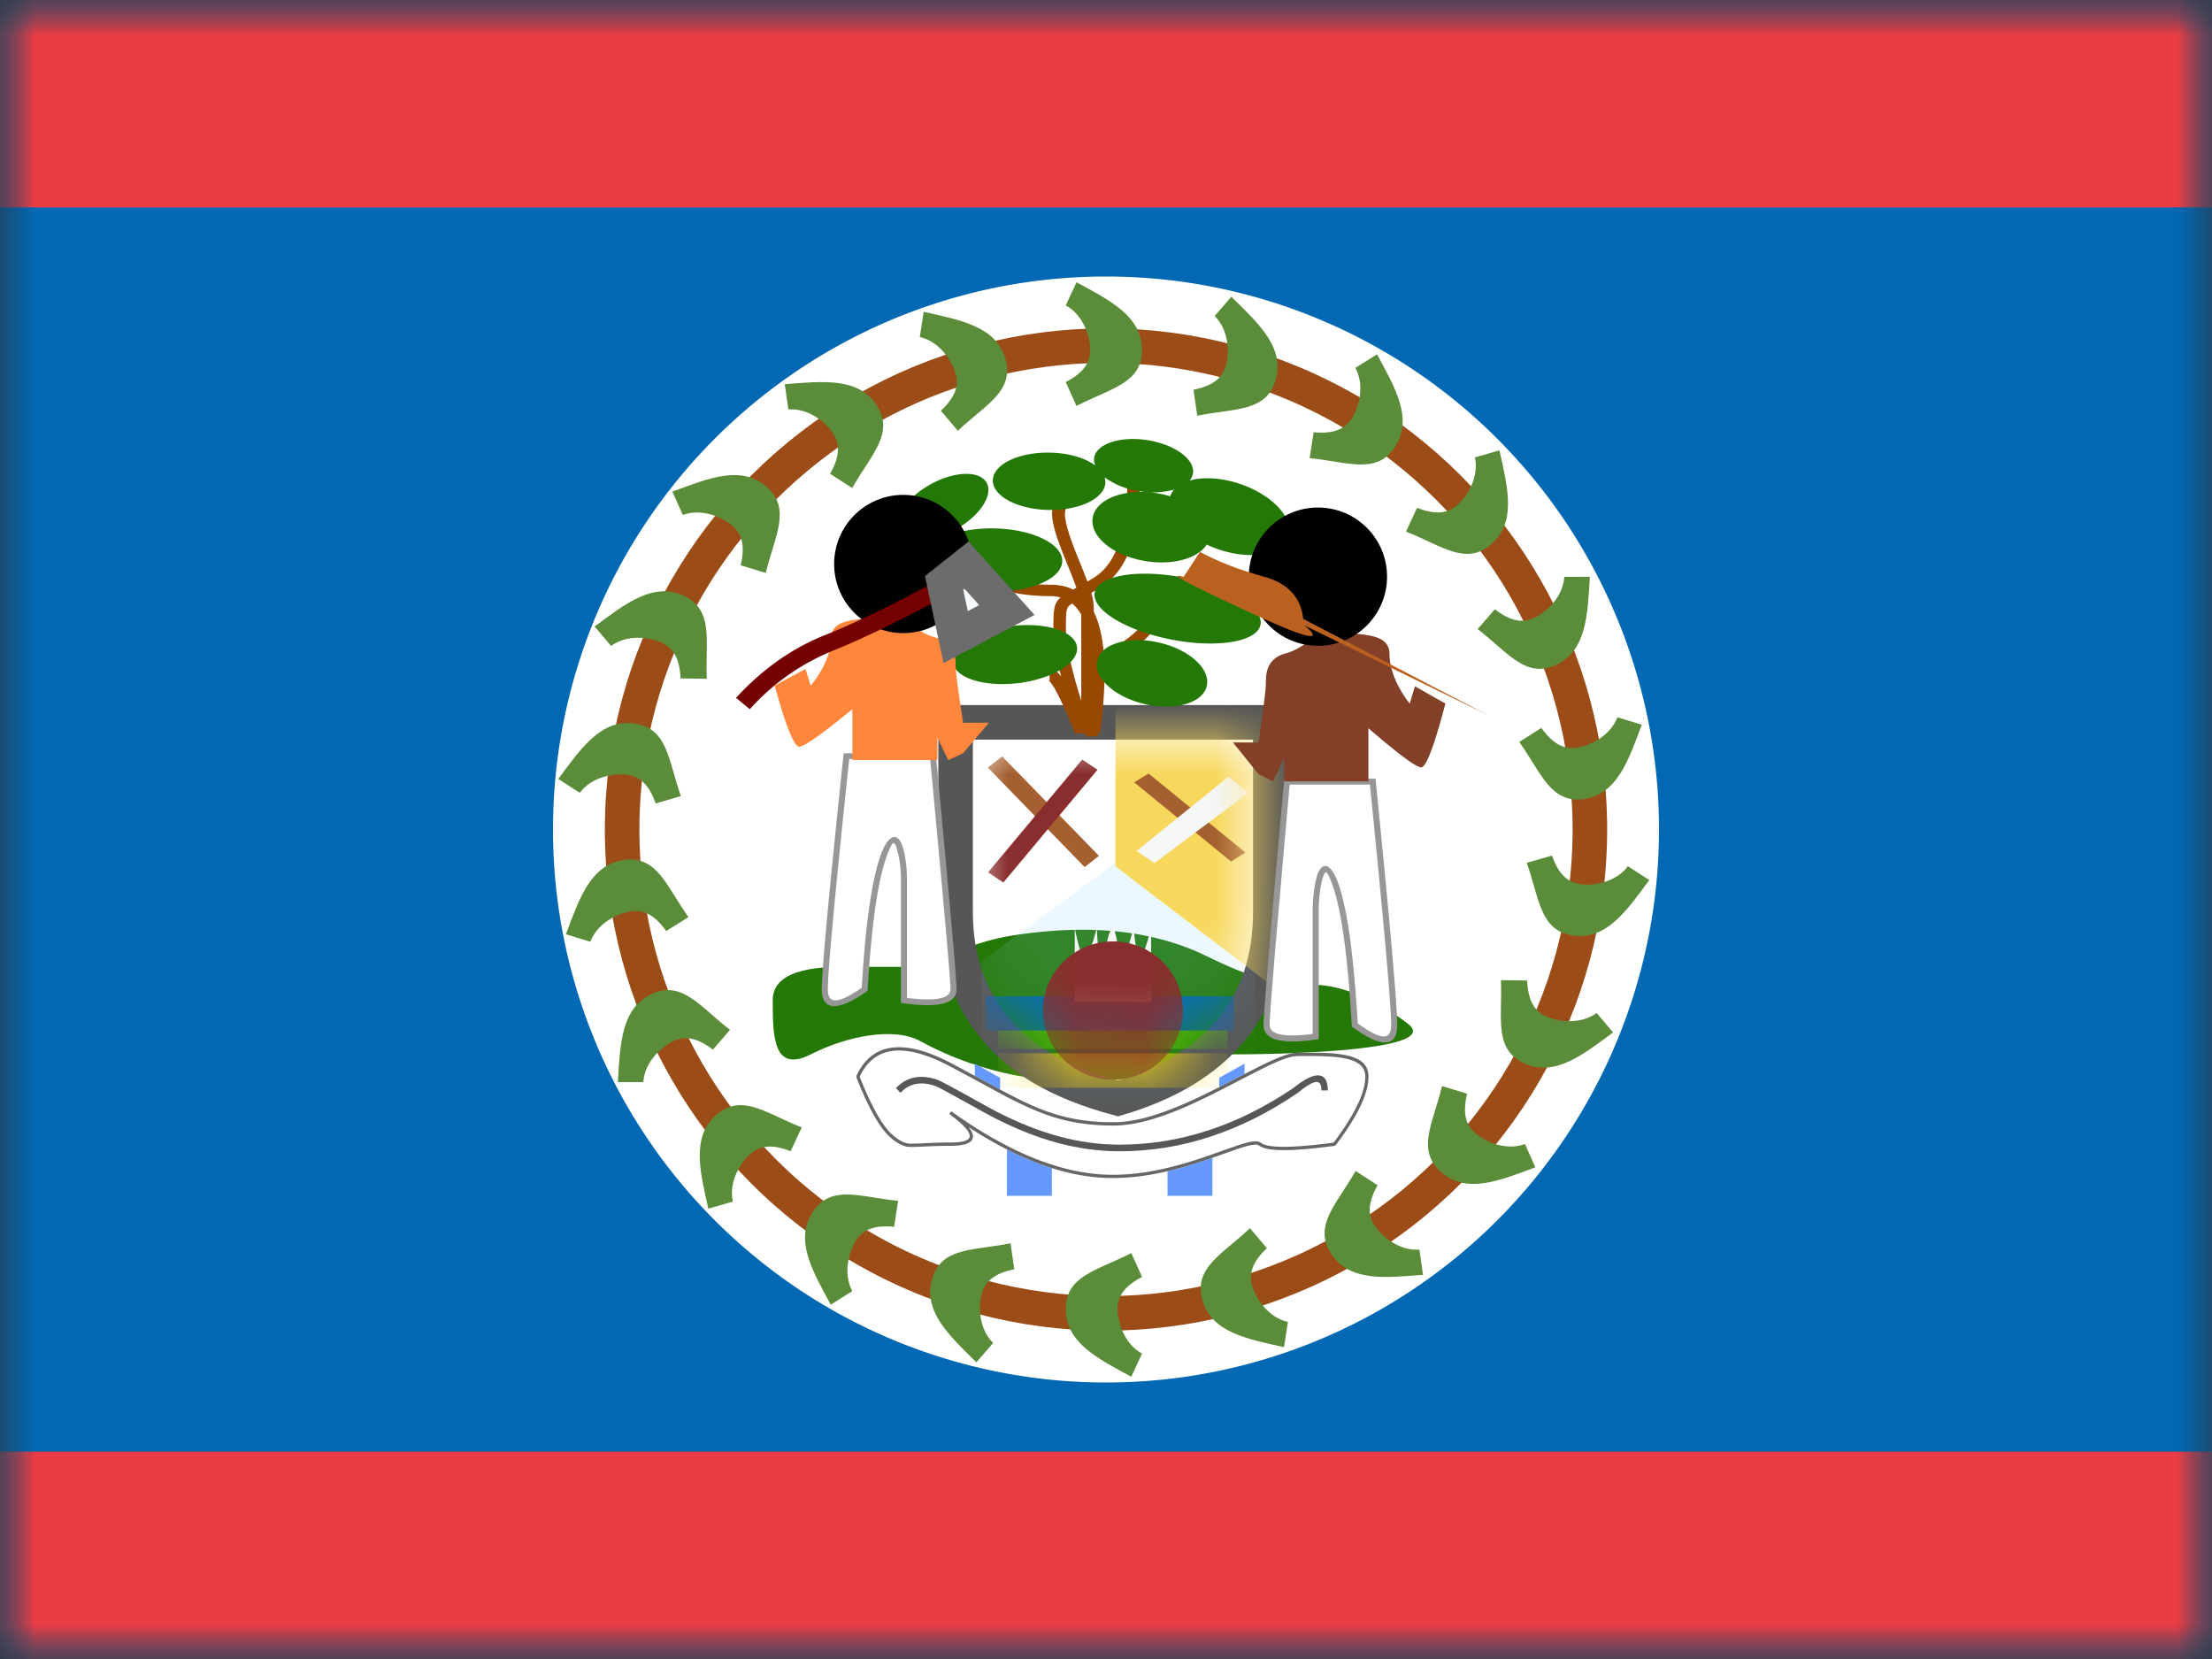 <svg xmlns="http://www.w3.org/2000/svg" xmlns:xlink="http://www.w3.org/1999/xlink" viewBox="0 0 32 24"><rect x="0" y="0" width="32" height="24" fill="#333333" stroke="none"/><defs><mask id="mantine-h5j1ygt0j" fill="#fff"><path fill-rule="evenodd" d="M0 0h32v24H0z"/></mask><mask id="mantine-sqqyvmwqu" fill="#fff"><use fill-rule="evenodd" xlink:href="#mantine-hpjni05du"/></mask><mask id="mantine-mc1dip0ww" fill="#fff"><path fill-rule="evenodd" d="M0 0h4.053v2.492c0 1.241-.676 2.06-2.027 2.458C.676 4.516 0 3.697 0 2.492V0z"/></mask><path id="mantine-hpjni05du" d="M0 0h32v24H0z"/></defs><g fill="none" fill-rule="evenodd" mask="url(#mantine-h5j1ygt0j)"><use fill="#0168b4" xlink:href="#mantine-hpjni05du"/><path fill="#e93c43" d="M0 0h32v3H0zm0 21h32v3H0z" mask="url(#mantine-sqqyvmwqu)"/><g mask="url(#mantine-sqqyvmwqu)"><g transform="translate(8 4)"><path fill="#f7fcff" fill-rule="nonzero" d="M8 14A6 6 0 118 2a6 6 0 010 12z"/><path fill="#fff" fill-rule="nonzero" d="M8 16A8 8 0 118 0a8 8 0 010 16z"/><circle cx="8" cy="8" r="7" stroke="#9c4c17" stroke-width=".5"/><path fill="#5b8c39" fill-rule="nonzero" d="M8.366 14.127l.155.346c-.253.132-.353.276-.353.465 0 .19.097.505.353.644l-.155.335c-.484-.262-.948-.493-.948-.98s.461-.556.948-.81zm-1.747-.14l.054.375c-.28.057-.416.168-.468.35-.053.183-.046.512.162.716l-.242.28c-.392-.386-.775-.736-.641-1.204.135-.469.597-.408 1.135-.518zm3.463-.22l.245.29c-.207.197-.264.363-.212.545.053.183.233.459.517.522l-.057.365c-.537-.12-1.047-.213-1.18-.68-.135-.47.29-.663.687-1.041zm-5.089-.395l-.058.375c-.285-.027-.447.04-.55.198-.104.16-.194.476-.055.733l-.312.196c-.263-.484-.527-.93-.262-1.338.266-.41.69-.216 1.237-.164zm6.618-.432l.318.206c-.14.249-.146.424-.043.583.104.16.357.37.648.348l.052.365c-.549.043-1.064.103-1.329-.305-.266-.41.084-.719.354-1.197zm-8.013-.63l-.16.344c-.265-.104-.44-.085-.582.039-.144.125-.318.405-.254.69l-.355.102c-.12-.537-.25-1.04.117-1.358.369-.32.723-.017 1.234.183zm9.263-.598l.363.11c-.067.278-.024.448.119.571.144.126.445.259.718.157l.15.337c-.514.192-.993.391-1.36.072-.369-.32-.118-.713.01-1.247zm-10.3-.814l-.248.287c-.227-.174-.4-.204-.57-.124-.174.08-.418.302-.436.593H.938c.034-.548.047-1.067.487-1.273.443-.206.7.183 1.136.517zm11.152-.719l.38.006c.012.285.1.437.271.517.173.08.5.125.734-.048l.238.282c-.443.327-.848.65-1.289.445-.442-.206-.31-.653-.334-1.202zM1.96 9.267l-.322.202c-.166-.232-.322-.311-.51-.285-.188.027-.486.167-.588.44l-.353-.108c.192-.515.356-1.007.838-1.075.483-.068.615.38.935.826zm12.492-.89c.095.269.224.388.411.414.189.027.514-.026.687-.26l.31.2c-.327.443-.62.87-1.101.803-.484-.068-.488-.535-.672-1.052zM1.179 6.467c.483.067.487.534.671 1.05l-.364.106c-.096-.269-.224-.388-.411-.414-.19-.027-.514.026-.688.26l-.31-.2c.327-.443.62-.87 1.102-.803zm14.219-.09l.353.107c-.193.515-.356 1.007-.838 1.075-.483.068-.616-.38-.935-.826l.321-.202c.166.232.323.311.51.285.189-.027.487-.167.589-.44zM1.89 4.618c.443.206.31.653.335 1.202l-.38-.006c-.012-.285-.1-.437-.272-.517-.172-.08-.499-.125-.733.048l-.238-.282c.442-.327.848-.65 1.288-.445zM15 4.344c-.034.55-.047 1.068-.487 1.274-.443.206-.7-.183-1.136-.517l.248-.287c.227.174.4.204.57.124.173-.08.418-.302.435-.593zM3.088 3.041c.368.32.118.713-.01 1.247l-.363-.11c.066-.278.023-.448-.12-.571-.143-.126-.444-.259-.717-.157l-.151-.337c.515-.192.994-.391 1.361-.072zm10.604-.526c.119.537.25 1.04-.118 1.358-.368.32-.723.017-1.234-.183l.16-.344c.266.104.44.085.582-.039.144-.125.318-.405.255-.69zm-9.01-.652c.265.41-.084.719-.354 1.197l-.319-.206c.14-.249.146-.424.044-.583-.104-.16-.357-.37-.648-.348l-.052-.365c.548-.043 1.064-.103 1.329.305zm7.239-.737c.262.484.526.93.261 1.338-.265.41-.69.216-1.236.164l.058-.375c.284.027.447-.04.55-.198.103-.16.193-.476.054-.733zM5.363.511c.537.12 1.048.213 1.182.68.134.47-.29.663-.688 1.041l-.245-.29c.207-.196.264-.362.212-.544C5.77 1.215 5.59.94 5.306.876zm4.45-.218c.393.385.776.735.642 1.203-.135.469-.598.408-1.135.518l-.054-.376c.28-.057.416-.168.468-.35.052-.183.046-.512-.162-.716zm-2.24-.21c.483.262.948.493.948.98s-.462.556-.948.81l-.155-.346c.253-.132.353-.276.353-.465 0-.19-.097-.505-.353-.644z"/><path fill="#247805" d="M4.279 9.987c-.733-.016-1.1.144-1.1.481 0 .505 0 1.065.55.785.55-.28 1.222-.39 1.578-.195.355.195 1.184.592 2.352.592s1.09-.397 2.166-.397 2.996-.085 2.551-.435c-.444-.35-.968-.571-1.368-.571s-.706 0-1.546-.412c-.84-.412-1.779-.45-2.724-.316s-1.07.468-1.629.468h-.83z"/><g transform="translate(6.074 6.7)"><path stroke="#565656" stroke-width=".5" d="M4.303-.25v2.742c0 .686-.192 1.253-.564 1.705-.365.443-.91.778-1.642.993C1.22 4.954.677 4.61.314 4.169-.06 3.716-.25 3.159-.25 2.492V-.25z"/><path fill="#84ceff" d="M.123 3.209l1.933-1.424L4.09 3.37v2.257H.123z" mask="url(#mantine-mc1dip0ww)" opacity=".4"/><path fill="#006ac9" d="M.184 3.712h3.592v.5H.184z" mask="url(#mantine-mc1dip0ww)"/><path fill="#59c800" d="M.368 4.207h3.316v.266H.368z" mask="url(#mantine-mc1dip0ww)"/><path fill="#ffd800" d="M.368 4.537h3.316v.5H.368z" mask="url(#mantine-mc1dip0ww)"/><path fill="#f7d85d" d="M4.653 3.81l-2.59-1.977v-2.67h2.59z" mask="url(#mantine-mc1dip0ww)"/><path fill="#f5f6f6" d="M1.474 2.723c.054.283.102.424.144.424s.1-.141.176-.424c.009.283.034.424.076.424.063 0 .056-.356.156-.424.037-.025.083.422.139.424.031.002.085-.14.162-.424.023.283.053.424.089.424s.09-.141.163-.424v1.072H1.474z" mask="url(#mantine-mc1dip0ww)"/><ellipse cx="2.026" cy="3.919" fill="#892e2e" mask="url(#mantine-mc1dip0ww)" rx="1.013" ry="1"/><g fill-rule="nonzero"><path fill="#a46031" d="M.216.404L.424.242l1.4 1.439-.207.163z" mask="url(#mantine-mc1dip0ww)"/><path fill="#892e2e" d="M.441 2.067L.22 1.92 1.582.288l.221.148z" mask="url(#mantine-mc1dip0ww)"/><path fill="#a46031" d="M2.334.618L2.542.49l1.401 1.143-.208.13z" mask="url(#mantine-mc1dip0ww)"/><path fill="#f5f6f6" d="M2.627 1.786l-.259-.176L3.7.536l.285.234z" mask="url(#mantine-mc1dip0ww)"/></g></g><path fill="#69f" d="M6.567 12.535l.65.204v.561h-.65zm-.465-1.148l.366.204v.561h-.366zm3.438 1.148l-.65.204v.561h.65zm.465-1.148l-.366.204v.561h.366z"/><g fill-rule="nonzero"><path fill="#fff" d="M5.748 12.576c-.12 0-.218.003-.332.008-.274.013-.292.013-.367-.018a.626.626 0 01-.157-.103c-.155-.127-.322-.42-.503-.878v-.02c.224-.484.684-.544 1.37-.185.18.095.706.38.701.378.24.128.407.21.572.277.342.137.664.2 1.078.2.248 0 .536-.07.87-.204.195-.077.396-.171.642-.296.033-.016.547-.284.675-.345.223-.107.37-.16.47-.16h.293c.494.006.737.089.737.346 0 .243-.158.572-.473.99l-.015.01c-.623.084-.985.084-1.096-.005-.03-.024-.113-.013-.266.036-.07.022-.44.155-.554.192-.477.158-.885.243-1.3.243-.634 0-1.328-.245-2.08-.736.136.173.05.27-.265.27z"/><path fill="#666" d="M4.921 12.426a.586.586 0 00.145.096c.066.027.083.027.348.015a6.63 6.63 0 01.334-.009c.376 0 .376-.12-.014-.413l.027-.039c.854.613 1.631.919 2.331.919.41 0 .814-.084 1.287-.241.113-.038.484-.17.554-.193.17-.054.26-.066.309-.028.096.077.45.077 1.051-.003.306-.407.458-.726.458-.954 0-.217-.224-.292-.692-.298a9.652 9.652 0 00-.291 0c-.092 0-.235.05-.452.155-.126.061-.64.328-.673.345-.247.125-.45.22-.645.298-.34.135-.633.207-.888.207-.42 0-.747-.064-1.095-.204a5.782 5.782 0 01-.576-.278c.004.002-.522-.284-.702-.378-.66-.346-1.09-.293-1.301.153.177.447.34.73.485.85zm.827.15c-.12 0-.218.003-.332.008-.274.013-.292.013-.367-.018a.626.626 0 01-.157-.103c-.155-.127-.322-.42-.503-.878v-.02c.224-.484.684-.544 1.37-.185.18.095.706.38.701.378.24.128.407.21.572.277.342.137.664.2 1.078.2.248 0 .536-.07.87-.204.195-.077.396-.171.642-.296.033-.016.547-.284.675-.345.223-.107.37-.16.47-.16h.293c.494.006.737.089.737.346 0 .243-.158.572-.473.99l-.015.01c-.623.084-.985.084-1.096-.005-.03-.024-.113-.013-.266.036-.07.022-.44.155-.554.192-.477.158-.885.243-1.3.243-.634 0-1.328-.245-2.08-.736.136.173.05.27-.265.27z"/><path fill="#565757" d="M5.028 11.809l-.067-.067c.152-.163.352-.204.594-.124.094.031.707.385.87.468.598.304 1.167.473 1.772.473.869 0 1.708-.274 2.516-.821.305-.248.496-.248.496.037h-.093c0-.17-.09-.17-.349.04-.825.56-1.682.84-2.57.84-.62 0-1.203-.173-1.813-.483-.171-.087-.774-.435-.857-.463-.21-.07-.373-.036-.499.1z"/></g><path fill="#984800" fill-rule="nonzero" d="M7.167 5.84h.001zM8.49 2.944c.005.792-.18 1.311-.565 1.551a4.824 4.824 0 01-.138.082.75.75 0 01.036.223v.05c.083.167.132.388.15.661a.75.75 0 01.18-.164c.277-.178.431-.341.468-.483l.176.038c-.05.19-.23.382-.54.581a.731.731 0 00-.28.386 6.59 6.59 0 01-.063.734l-.034-.005.001.053-.18.004-.002-.046h-.057v-.005l-.03.009-.005-.012-.055.018a5.646 5.646 0 00-.27-.615.864.864 0 00-.092-.141.155.155 0 00-.022-.022l.016.001v-.166c.056 0 .11.036.169.11a2.947 2.947 0 01-.114-.702c0-.28.012-.362.103-.44a.494.494 0 00-.144-.02c-.63 0-1.084-.172-1.354-.519l.148-.096c.232.298.63.45 1.206.45.124 0 .233.023.326.07l.048-.026a6.993 6.993 0 00-.132-.339l-.016-.04c-.235-.579-.282-.818-.064-.947l.097.14c-.098.058-.055.276.137.75l.016.039c.05.125.09.225.121.307.036-.02.067-.04.093-.055.323-.202.49-.671.485-1.413zM7.512 4.73l-.025.017c-.06.043-.067.076-.067.336 0 .232.074.584.222 1.054V4.892a.57.57 0 00-.13-.16z"/><path fill="#247805" d="M7.872 5.557c.057-.245.458-.362.896-.261.438.1.747.382.69.628-.056.245-.457.363-.896.262-.438-.102-.747-.383-.69-.629zm-1.24-.5c.496-.06.92.075.949.303.028.227-.352.46-.847.522-.496.06-.921-.074-.949-.302s.351-.461.847-.522zm1.205-.485c.048-.248.624-.344 1.286-.216.662.129 1.16.434 1.112.682-.048.247-.624.343-1.286.215-.662-.129-1.16-.434-1.112-.681zM6.38 3.644c.55.01.991.222.987.474s-.454.449-1.003.44-.992-.222-.987-.475c.004-.252.453-.448 1.003-.439zm1.448-1.02c.032-.204.379-.319.773-.256.395.062.689.278.657.482a.213.213 0 01-.048.102c.193-.056.462-.043.736.051.473.163.783.505.693.766-.09.26-.545.339-1.017.176a1.632 1.632 0 01-.165-.067c-.125.198-.483.303-.88.24-.468-.074-.813-.354-.77-.626s.458-.432.927-.357c.039.006.077.013.114.022l.08.023a.289.289 0 01.058-.098 1.12 1.12 0 01-.501.024 1.118 1.118 0 01-.508-.203l.007.012.007.062c-.004.23-.371.409-.82.4-.45-.007-.812-.2-.808-.429s.372-.408.822-.4c.272.004.513.077.659.185l-.016-.048zm-2.369.384c.35-.194.714-.204.814-.024.1.18-.102.484-.452.678s-.714.204-.814.024c-.1-.18.103-.484.452-.678z"/><g transform="translate(2.6 3.95)"><path fill="#fff" d="M1.645 2.99c-.208 1.98-.313 3.104-.313 3.372s.192.268.576 0c.056-.946.15-1.594.28-1.945.197-.527.29.052.29.36v1.746c.477.065.716.011.716-.161 0-.259-.298-3.373-.298-3.373H1.812z"/><path fill="#979797" fill-rule="nonzero" d="M1.601 2.985l.004-.038h1.331l.004.038.003.036.01.099a489.084 489.084 0 01.145 1.56c.088.96.14 1.571.14 1.682 0 .211-.264.27-.767.202l-.038-.005V4.776a1.53 1.53 0 00-.068-.478c-.035-.086-.057-.076-.135.133-.129.346-.222.991-.278 1.933l-.001.02-.017.012c-.407.284-.646.284-.646-.034 0-.27.104-1.394.313-3.377zm-.225 3.377c0 .215.141.218.49-.022.056-.939.15-1.584.281-1.937.1-.268.225-.32.3-.135.046.113.074.327.074.508v1.71c.427.055.629.006.629-.124 0-.107-.052-.723-.14-1.674L3 4.582a448.832 448.832 0 00-.144-1.551H1.685c-.206 1.954-.309 3.066-.309 3.33z"/><path fill="#ff863b" d="M.607 1.968c.163.59.282.884.354.884s.329-.18.77-.543v.737h1.23V2.72l.157.326.215-.1.373-.44h-.373c-.072-.469-.108-.74-.108-.815 0-.111.005-.332-.265-.411a.881.881 0 01-.4-.221c.386-.554.432-.83.137-.83-.441 0-.64.106-.64.106v.608c0 .116-.634-.021-.634.337 0 .357-.295.688-.295.688l-.076-.24z"/><circle cx="2.467" cy=".209" r="1" fill="#000"/><path fill="#740000" fill-rule="nonzero" d="M.247 2.31l-.199-.165c.383-.415.81-.717 1.278-.904.445-.177 1.025-.46 1.74-.849l.132.218c-.724.393-1.313.68-1.769.862a3.25 3.25 0 00-1.182.838z"/><path fill="#f9fcff" stroke="#6c6c6c" stroke-width=".5" d="M3.058.483l.167.784.741-.392-.584-.649z"/></g><g transform="matrix(-1 0 0 1 13.6 3.95)"><path fill="#fff" d="M1.74 3.357c-.206 2.067-.31 3.24-.31 3.52s.19.28.572 0c.055-.987.148-1.664.278-2.03.194-.55.286.054.286.375v1.823c.474.068.711.012.711-.168 0-.27-.296-3.52-.296-3.52H1.906z"/><path fill="#979797" fill-rule="nonzero" d="M1.697 3.353l.004-.04h1.32l.004.04.003.037a371.252 371.252 0 01.145 1.622l.01.11c.086 1 .138 1.64.138 1.755 0 .22-.262.283-.76.211l-.038-.005v-1.86c0-.18-.027-.395-.068-.5-.034-.09-.057-.08-.134.138-.128.362-.22 1.036-.276 2.019l-.001.02-.016.012c-.405.297-.641.297-.641-.035 0-.282.103-1.455.31-3.524zm-.223 3.524c0 .224.14.228.485-.023.056-.98.15-1.653.28-2.022.098-.279.223-.333.298-.14.045.117.073.34.073.53v1.785c.423.056.623.005.623-.13 0-.112-.051-.754-.138-1.747l-.01-.11a492.286 492.286 0 00-.133-1.52l-.01-.1h-1.16c-.205 2.04-.307 3.2-.307 3.476z"/><path fill="#824028" d="M.69 2.228c.162.615.279.923.35.923s.327-.189.764-.566v.769h1.22v-.341l.156.34.214-.104.369-.458h-.37c-.07-.49-.106-.774-.106-.852 0-.116.004-.346-.263-.43a.864.864 0 01-.398-.23c.383-.577.429-.866.137-.866-.438 0-.636.11-.636.11v.636c0 .12-.628-.022-.628.35 0 .374-.293.719-.293.719l-.075-.25z"/><circle cx="2.534" cy=".392" r="1" fill="#000"/><path fill="#ba611f" fill-rule="nonzero" d="M.075 2.396l2.672-1.393c.033-.312.222-.515.566-.61.344-.093.654-.213.928-.358l.235.359c.279-.074-.109.129-1.163.609-1.581.719.06-.39-.39 0z"/></g></g></g></g></svg>